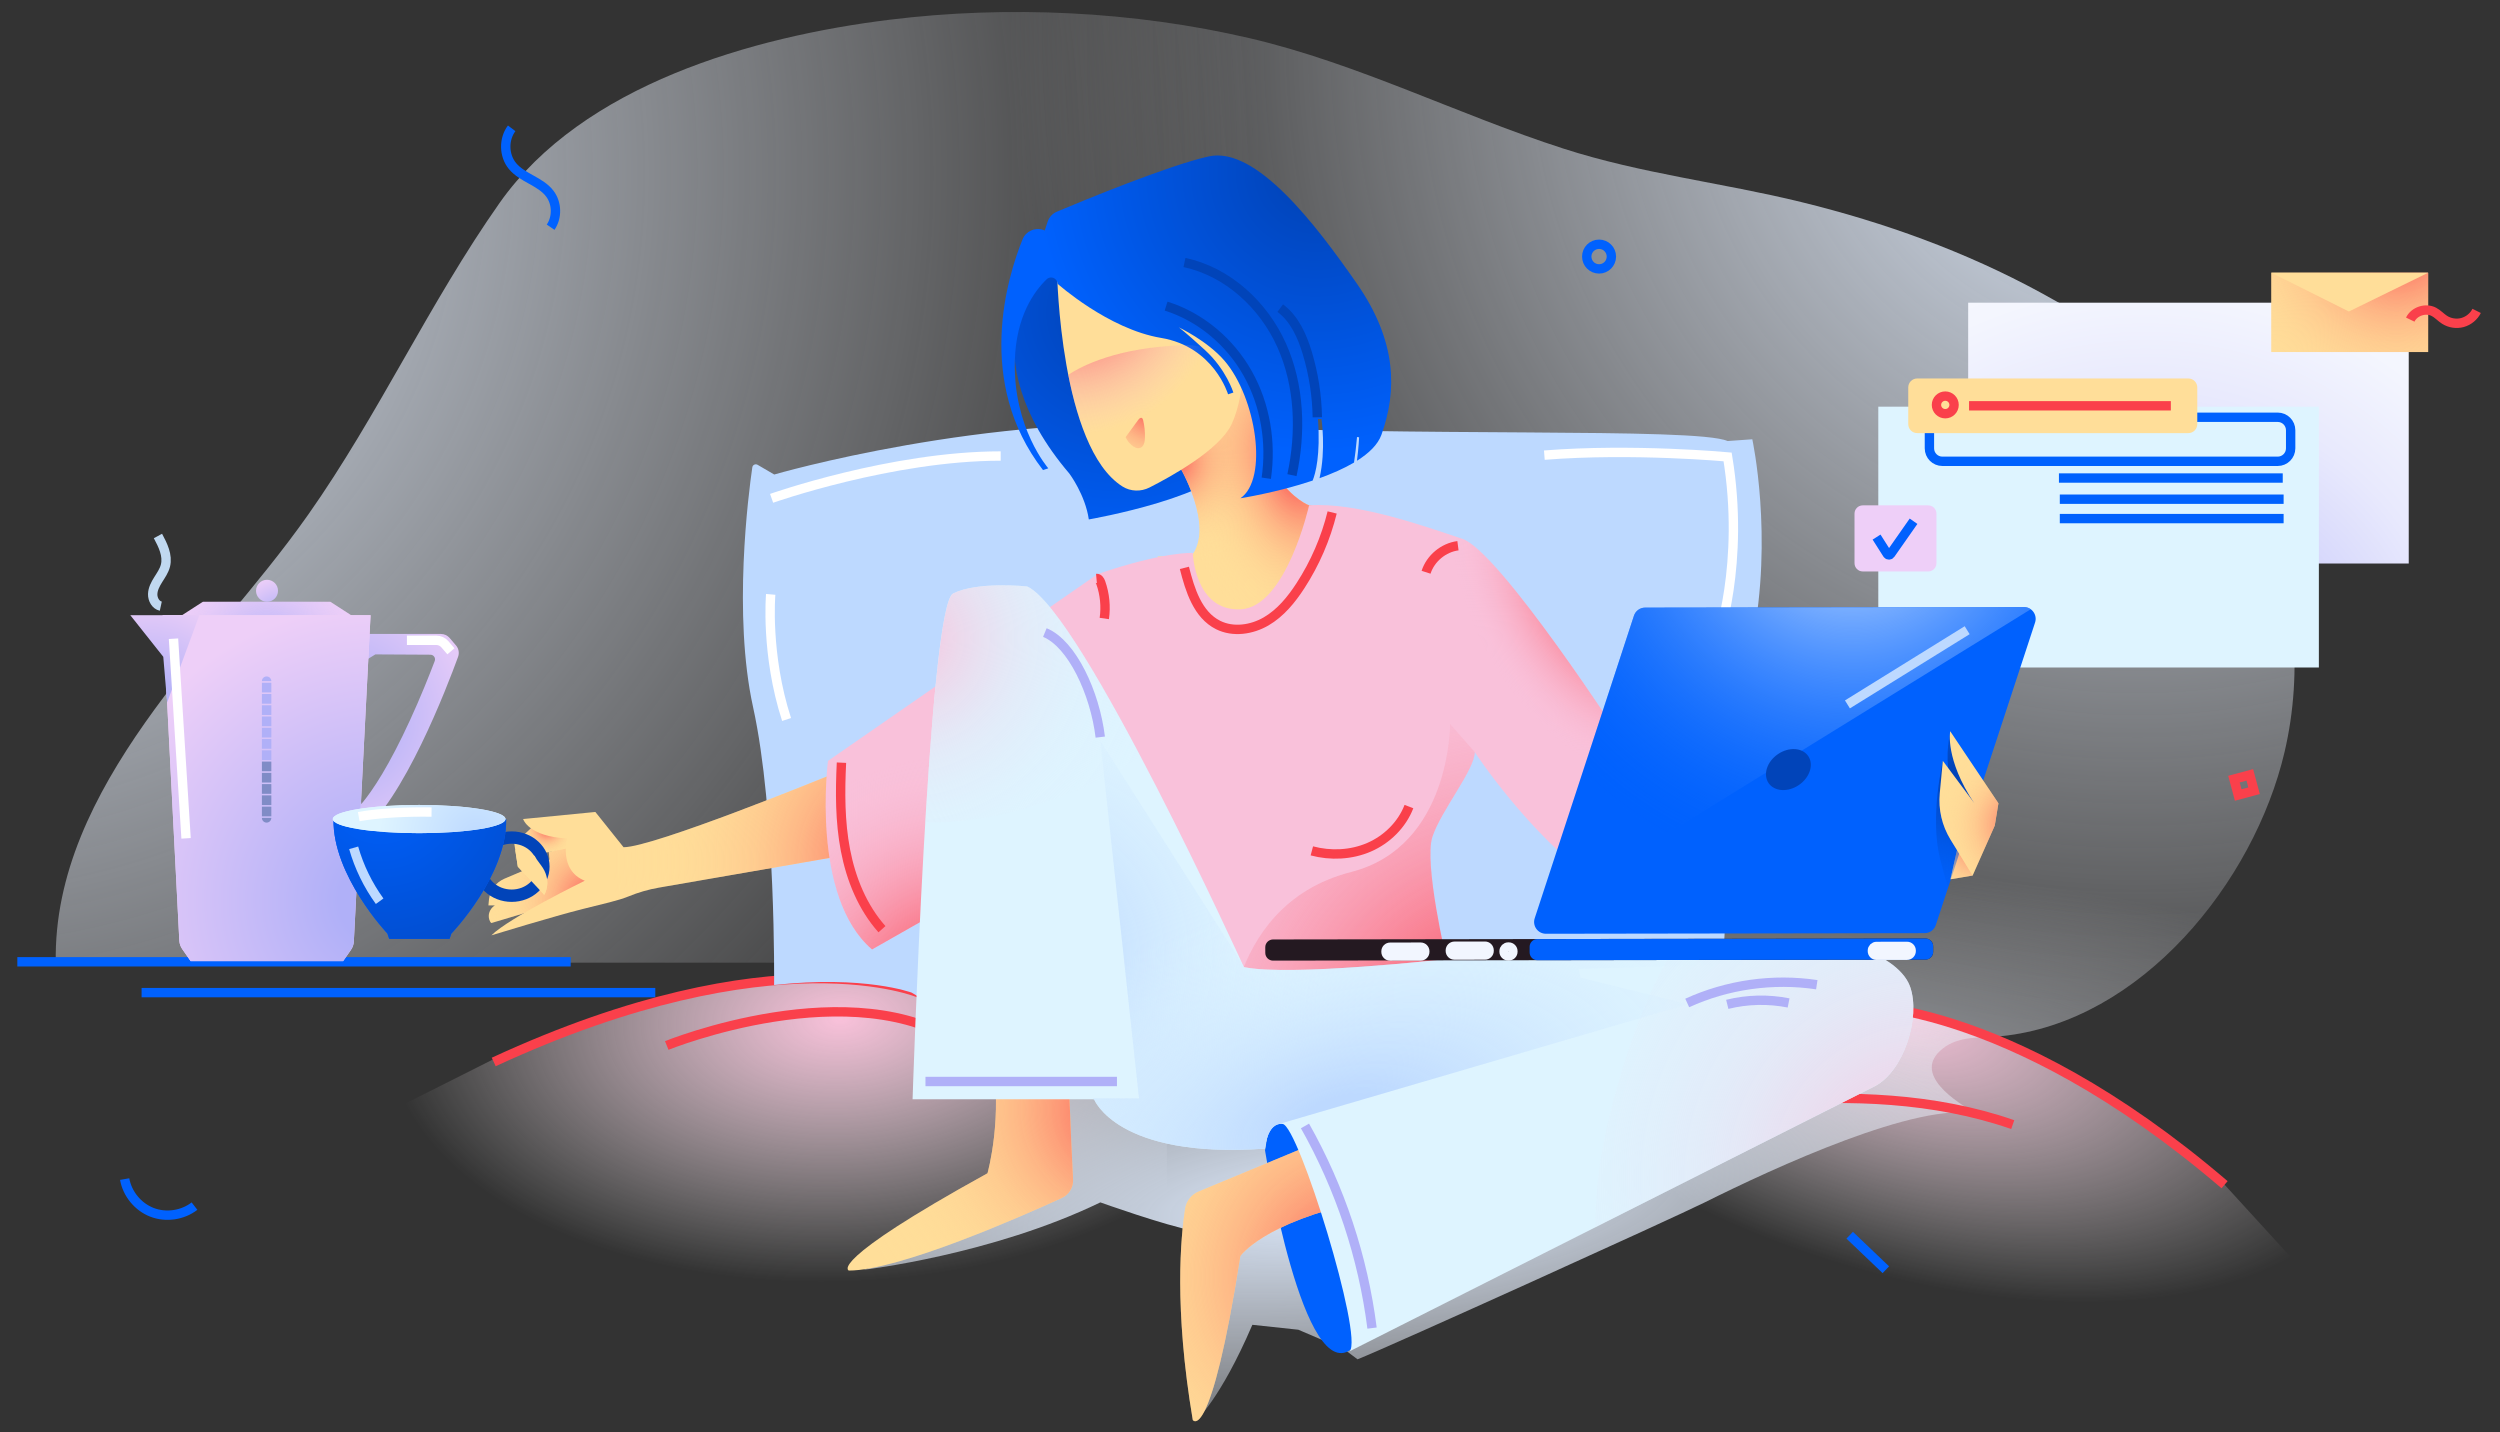 <svg width="103" height="59" viewBox="0 0 103 59" fill="none" xmlns="http://www.w3.org/2000/svg">
<rect x="0" y="0" width="103" height="59" fill="#333333" stroke="none"/>
<path d="M76.188 41.404C76.188 41.404 82.577 41.042 91.653 48.81L98.01 55.766L78.848 56.917L62.734 57.526L57.114 52.313L57.859 46.829L76.188 41.404Z" fill="url(#paint0_radial_1872_34859)"/>
<path d="M37.917 40.785C37.917 40.785 31.96 38.636 20.375 43.617L9.548 49.063L18.621 58.272L40.356 55.834L48.074 49.808V43.037L37.917 40.785Z" fill="url(#paint1_radial_1872_34859)"/>
<path d="M93.222 20.867C93.084 20.536 92.934 20.21 92.774 19.89C90.988 16.306 87.536 13.944 84.087 12.062C80.986 10.37 77.639 9.164 74.213 8.325C70.93 7.521 67.637 7.161 64.413 6.122C60.083 4.727 55.936 2.615 51.499 1.577C46.716 0.459 41.52 0.212 36.652 0.813C31.006 1.511 24.005 3.498 20.581 8.364C17.689 12.476 15.594 17.089 12.703 21.196C10.609 24.171 8.06 26.804 5.971 29.782C3.881 32.76 2.23 36.024 2.298 39.661H37.581C39.433 39.753 42.025 39.469 42.792 41.642C43.339 43.192 42.355 45.276 41.926 46.809C41.595 47.989 41.264 49.17 40.933 50.35L35.584 52.314C35.584 52.314 40.865 51.704 45.334 49.538C45.334 49.538 47.975 50.486 49.227 50.723L51.09 50.553L49.261 58.543C49.261 58.543 50.277 57.663 51.597 54.582L53.493 54.785L55.389 55.598L66.389 51.254C67.69 50.74 68.968 50.17 70.22 49.545C73.112 48.102 79.068 45.353 81.459 45.896C80.623 45.428 78.723 44.24 80.04 43.2C80.734 42.651 81.629 42.772 82.445 42.69C88.219 42.111 92.868 36.343 94.124 30.982C94.908 27.627 94.554 24.037 93.222 20.867Z" fill="url(#paint2_radial_1872_34859)"/>
<path d="M93.222 20.867C93.084 20.536 92.934 20.21 92.774 19.89C90.988 16.306 87.536 13.944 84.087 12.062C80.986 10.37 77.639 9.164 74.213 8.325C70.93 7.521 67.637 7.161 64.413 6.122C60.083 4.727 55.936 2.615 51.499 1.577C46.716 0.459 41.52 0.212 36.652 0.813C31.006 1.511 24.005 3.498 20.581 8.364C17.689 12.476 15.594 17.089 12.703 21.196C10.609 24.171 8.06 26.804 5.971 29.782C3.881 32.76 2.23 36.024 2.298 39.661H37.581C39.433 39.753 42.025 39.469 42.792 41.642C43.339 43.192 42.355 45.276 41.926 46.809C41.595 47.989 41.264 49.17 40.933 50.35L35.584 52.314C35.584 52.314 40.865 51.704 45.334 49.538C45.334 49.538 47.975 50.486 49.227 50.723L51.09 50.553L49.261 58.543C49.261 58.543 50.277 57.663 51.597 54.582L53.493 54.785L55.389 55.598L66.389 51.254C67.69 50.74 68.968 50.17 70.22 49.545C73.112 48.102 79.068 45.353 81.459 45.896C80.623 45.428 78.723 44.24 80.04 43.2C80.734 42.651 81.629 42.772 82.445 42.69C88.219 42.111 92.868 36.343 94.124 30.982C94.908 27.627 94.554 24.037 93.222 20.867Z" fill="url(#paint3_radial_1872_34859)"/>
<path d="M93.222 20.867C93.084 20.536 92.934 20.21 92.774 19.89C90.988 16.306 87.536 13.944 84.087 12.062C80.986 10.37 77.639 9.164 74.213 8.325C70.93 7.521 67.637 7.161 64.413 6.122C60.083 4.727 55.936 2.615 51.499 1.577C46.716 0.459 41.52 0.212 36.652 0.813C31.006 1.511 24.005 3.498 20.581 8.364C17.689 12.476 15.594 17.089 12.703 21.196C10.609 24.171 8.06 26.804 5.971 29.782C3.881 32.76 2.23 36.024 2.298 39.661H37.581C39.433 39.753 42.025 39.469 42.792 41.642C43.339 43.192 42.355 45.276 41.926 46.809C41.595 47.989 41.264 49.17 40.933 50.35L35.584 52.314C35.584 52.314 40.865 51.704 45.334 49.538C45.334 49.538 47.975 50.486 49.227 50.723L51.09 50.553L49.261 58.543C49.261 58.543 50.277 57.663 51.597 54.582L53.493 54.785L55.389 55.598L55.931 56.004C57.231 55.49 68.969 50.17 70.22 49.546C73.112 48.103 79.068 45.354 81.459 45.897C80.623 45.429 78.723 44.24 80.04 43.2C80.734 42.652 81.629 42.772 82.445 42.69C88.219 42.111 92.868 36.343 94.124 30.982C94.908 27.627 94.554 24.037 93.222 20.867Z" fill="url(#paint4_radial_1872_34859)"/>
<path d="M76.188 41.404C76.188 41.404 82.577 41.042 91.653 48.81" stroke="#FA404B" stroke-width="0.386" stroke-miterlimit="10"/>
<path d="M68.179 46.131C68.545 46.076 76.42 44.057 82.925 46.335" stroke="#FA404B" stroke-width="0.386" stroke-miterlimit="10"/>
<path d="M27.47 43.074C27.47 43.074 35.166 39.952 39.668 43.074" stroke="#FA404B" stroke-width="0.386" stroke-miterlimit="10"/>
<path d="M0.714 39.626H23.512" stroke="#0061FE" stroke-width="0.386" stroke-miterlimit="10"/>
<path d="M5.833 40.896H26.998" stroke="#0061FE" stroke-width="0.386" stroke-miterlimit="10"/>
<path d="M37.883 40.92C37.883 40.92 31.962 38.378 20.341 43.753" stroke="#FA404B" stroke-width="0.386" stroke-miterlimit="10"/>
<path d="M13.607 24.793H11.146H10.823H8.361L7.455 25.376H10.823H11.146H14.513L13.607 24.793Z" fill="#EECFF8"/>
<path d="M13.607 24.793H11.146H10.823H8.361L7.455 25.376H10.823H11.146H14.513L13.607 24.793Z" fill="url(#paint5_radial_1872_34859)"/>
<path d="M11.001 24.793C11.252 24.793 11.454 24.59 11.454 24.34C11.454 24.09 11.252 23.887 11.001 23.887C10.751 23.887 10.548 24.09 10.548 24.34C10.548 24.59 10.751 24.793 11.001 24.793Z" fill="url(#paint6_radial_1872_34859)"/>
<path d="M16.89 29.676C16.039 31.529 15.364 32.559 14.885 33.129L14.469 27.573L15.465 26.961L17.733 26.974C17.866 26.975 17.958 27.108 17.911 27.233C17.686 27.825 17.329 28.723 16.89 29.676ZM18.165 26.119H15.227L13.591 27.124L14.134 34.374H14.804C16.604 33.066 18.444 28.239 18.873 27.061C18.931 26.901 18.899 26.722 18.788 26.593L18.525 26.285C18.435 26.18 18.304 26.119 18.165 26.119Z" fill="url(#paint7_radial_1872_34859)"/>
<path d="M7.507 39.1L7.854 39.599H14.136L14.46 39.132C14.531 39.029 14.572 38.911 14.578 38.79L15.267 25.346H6.702L7.388 38.757C7.395 38.879 7.436 38.997 7.507 39.1Z" fill="#EECFF8"/>
<path d="M7.507 39.1L7.854 39.599H14.136L14.46 39.132C14.531 39.029 14.572 38.911 14.578 38.79L15.267 25.346H6.702L7.388 38.757C7.395 38.879 7.436 38.997 7.507 39.1Z" fill="url(#paint8_radial_1872_34859)"/>
<path d="M5.368 25.346L6.727 27.06L6.886 28.942L8.213 25.346H5.368Z" fill="url(#paint9_radial_1872_34859)"/>
<path d="M6.625 24.974C6.413 24.928 6.285 24.694 6.291 24.478C6.297 24.261 6.405 24.062 6.52 23.879C6.635 23.695 6.763 23.514 6.816 23.304C6.921 22.886 6.711 22.461 6.507 22.082" stroke="#C0D8F0" stroke-width="0.386" stroke-miterlimit="10"/>
<path d="M7.148 26.315L7.666 34.54" stroke="white" stroke-width="0.386" stroke-miterlimit="10"/>
<path d="M16.765 26.38H17.973C18.11 26.38 18.241 26.44 18.331 26.545L18.578 26.833" stroke="white" stroke-width="0.386" stroke-miterlimit="10"/>
<path d="M11.179 29.985H10.79V30.384H11.179V29.985Z" fill="#B0B0F8"/>
<path d="M11.179 30.913H10.79V31.313H11.179V30.913Z" fill="#B0B0F8"/>
<path d="M11.179 30.449H10.79V30.848H11.179V30.449Z" fill="#B0B0F8"/>
<path d="M11.179 31.377H10.79V31.776H11.179V31.377Z" fill="#808CC6"/>
<path d="M11.179 32.769H10.79V33.169H11.179V32.769Z" fill="#808CC6"/>
<path d="M11.179 31.841H10.79V32.24H11.179V31.841Z" fill="#808CC6"/>
<path d="M11.179 32.305H10.79V32.705H11.179V32.305Z" fill="#808CC6"/>
<path d="M11.179 29.52H10.79V29.92H11.179V29.52Z" fill="#B0B0F8"/>
<path d="M11.179 33.234H10.79V33.633H11.179V33.234Z" fill="#808CC6"/>
<path d="M10.984 33.892C11.091 33.892 11.179 33.805 11.179 33.697H10.79C10.79 33.805 10.877 33.892 10.984 33.892Z" fill="#808CC6"/>
<path d="M10.984 27.869C10.877 27.869 10.79 27.956 10.79 28.064H11.179C11.179 27.956 11.091 27.869 10.984 27.869Z" fill="#B0B0F8"/>
<path d="M11.179 29.057H10.79V29.456H11.179V29.057Z" fill="#B0B0F8"/>
<path d="M11.179 28.128H10.79V28.528H11.179V28.128Z" fill="#B0B0F8"/>
<path d="M11.179 28.592H10.79V28.992H11.179V28.592Z" fill="#B0B0F8"/>
<path d="M72.195 18.098L71.178 18.171C69.872 17.59 57.891 18.026 49.252 17.517C40.612 17.009 31.899 19.55 31.899 19.55L31.213 19.15C31.123 19.098 31.01 19.153 30.995 19.255C30.837 20.339 30.19 25.336 31.027 29.135C31.971 33.419 31.893 40.583 31.893 40.583C35.627 40.172 37.562 40.897 37.562 40.897L38.257 41.311L45.548 41.84L57.455 41.405L70.96 40.498C70.96 40.498 71.323 30.804 72.195 26.448C73.066 22.092 72.195 18.098 72.195 18.098Z" fill="#BDD9FF"/>
<path d="M70.742 26.448C70.742 26.448 71.904 23.253 71.178 18.825C71.178 18.825 67.257 18.462 63.627 18.752" stroke="white" stroke-width="0.386" stroke-miterlimit="10"/>
<path d="M31.79 20.531C31.79 20.531 36.727 18.788 41.228 18.788" stroke="white" stroke-width="0.386" stroke-miterlimit="10"/>
<path d="M31.753 24.488C31.753 24.488 31.535 26.956 32.407 29.643" stroke="white" stroke-width="0.386" stroke-miterlimit="10"/>
<path d="M99.24 12.471H81.089V23.217H99.24V12.471Z" fill="url(#paint10_radial_1872_34859)"/>
<path d="M95.537 16.755H77.386V27.501H95.537V16.755Z" fill="#DEF4FF"/>
<path d="M93.841 19.006H80.026C79.731 19.006 79.492 18.767 79.492 18.472V17.726C79.492 17.43 79.731 17.191 80.026 17.191H93.841C94.136 17.191 94.375 17.43 94.375 17.726V18.472C94.375 18.766 94.136 19.006 93.841 19.006Z" stroke="#0061FE" stroke-width="0.386" stroke-miterlimit="10"/>
<path d="M84.828 19.695H94.049" stroke="#0061FE" stroke-width="0.386" stroke-miterlimit="10"/>
<path d="M84.864 20.567H94.085" stroke="#0061FE" stroke-width="0.386" stroke-miterlimit="10"/>
<path d="M84.864 21.366H94.085" stroke="#0061FE" stroke-width="0.386" stroke-miterlimit="10"/>
<path d="M79.442 23.544H76.745C76.558 23.544 76.406 23.391 76.406 23.204V21.16C76.406 20.973 76.558 20.821 76.745 20.821H79.442C79.63 20.821 79.782 20.973 79.782 21.16V23.204C79.782 23.391 79.63 23.544 79.442 23.544Z" fill="#EECFF8"/>
<path d="M77.314 22.128L77.759 22.828C77.789 22.875 77.857 22.877 77.889 22.831L78.838 21.475" stroke="#0061FE" stroke-width="0.386" stroke-miterlimit="10"/>
<path d="M100.039 11.237H93.577V14.504H100.039V11.237Z" fill="#FFDE99"/>
<path d="M93.574 14.504H100.041V11.237H93.574V14.504Z" fill="url(#paint11_radial_1872_34859)"/>
<path d="M93.577 11.237L96.772 12.834L100.039 11.237H93.577Z" fill="#FFDE99"/>
<path d="M99.302 13.168C99.468 12.825 99.938 12.671 100.275 12.848C100.437 12.932 100.56 13.076 100.714 13.174C100.931 13.314 101.208 13.356 101.458 13.287C101.706 13.218 101.923 13.04 102.038 12.809" stroke="#FA404B" stroke-width="0.386" stroke-miterlimit="10"/>
<path d="M90.159 17.844H78.989C78.785 17.844 78.62 17.679 78.62 17.475V15.962C78.62 15.758 78.785 15.593 78.989 15.593H90.159C90.362 15.593 90.528 15.758 90.528 15.962V17.475C90.528 17.679 90.362 17.844 90.159 17.844Z" fill="#FFDE99"/>
<path d="M80.145 17.045C80.346 17.045 80.508 16.883 80.508 16.682C80.508 16.482 80.346 16.319 80.145 16.319C79.945 16.319 79.782 16.482 79.782 16.682C79.782 16.883 79.945 17.045 80.145 17.045Z" stroke="#FA404B" stroke-width="0.386" stroke-miterlimit="10"/>
<path d="M81.125 16.719H89.439" stroke="#FA404B" stroke-width="0.386" stroke-miterlimit="10"/>
<path d="M52.337 46.088L52.119 47.395C52.119 47.395 53.716 57.342 55.75 55.526C57.783 53.711 55.314 48.411 55.314 48.411L53.862 46.523L52.337 46.088Z" fill="#0061FE"/>
<path d="M53.515 47.374L49.385 49.091C49.089 49.214 48.877 49.481 48.827 49.798C48.65 50.926 48.363 53.882 49.142 58.503C49.142 58.503 49.868 59.592 51.102 51.75C51.102 51.75 52.046 50.371 56.112 49.5C60.178 48.629 53.515 47.374 53.515 47.374Z" fill="#FFDE99"/>
<path d="M53.515 47.374L49.385 49.091C49.089 49.214 48.877 49.481 48.827 49.798C48.65 50.926 48.363 53.882 49.142 58.503C49.142 58.503 49.868 59.592 51.102 51.75C51.102 51.75 52.046 50.371 56.112 49.5C60.178 48.629 53.515 47.374 53.515 47.374Z" fill="url(#paint12_radial_1872_34859)"/>
<path d="M43.996 43.468C43.996 43.468 44.122 47.02 44.21 48.591C44.228 48.916 44.046 49.219 43.749 49.355C42.142 50.092 37.05 52.347 34.973 52.347C34.973 52.347 33.98 52.033 40.685 48.339C40.685 48.339 41.347 45.982 40.851 43.468C40.353 40.953 43.996 43.468 43.996 43.468Z" fill="#FFDE99"/>
<path d="M43.996 43.468C43.996 43.468 44.122 47.02 44.21 48.591C44.228 48.916 44.046 49.219 43.749 49.355C42.142 50.092 37.05 52.347 34.973 52.347C34.973 52.347 33.98 52.033 40.685 48.339C40.685 48.339 41.347 45.982 40.851 43.468C40.353 40.953 43.996 43.468 43.996 43.468Z" fill="url(#paint13_radial_1872_34859)"/>
<path d="M23.803 34.761L22.609 35.102L22.641 35.414L20.781 36.204C20.433 36.352 20.19 36.674 20.147 37.049C20.137 37.132 20.129 37.217 20.123 37.302H20.39L20.374 37.313C20.182 37.44 20.088 37.679 20.162 37.897C20.181 37.956 20.208 38.001 20.245 38.029L22.423 37.375L24.311 36.576L24.601 36.141L23.803 34.761Z" fill="#FFDE99"/>
<path d="M23.803 34.761L22.609 35.102L22.641 35.414L20.781 36.204C20.433 36.352 20.19 36.674 20.147 37.049C20.137 37.132 20.129 37.217 20.123 37.302H20.39L20.374 37.313C20.182 37.44 20.088 37.679 20.162 37.897C20.181 37.956 20.208 38.001 20.245 38.029L22.423 37.375L24.311 36.576L24.601 36.141L23.803 34.761Z" fill="url(#paint14_radial_1872_34859)"/>
<path d="M22.133 33.89L21.189 34.761L21.334 35.705L22.423 36.867C22.423 36.867 22.786 36.286 22.278 35.633C21.77 34.979 22.133 35.197 22.133 35.197L23.586 34.907V34.326L22.133 33.89Z" fill="#FFDE99"/>
<path d="M22.133 33.89L21.189 34.761L21.334 35.705L22.423 36.867C22.423 36.867 22.786 36.286 22.278 35.633C21.77 34.979 22.133 35.197 22.133 35.197L23.586 34.907V34.326L22.133 33.89Z" fill="url(#paint15_radial_1872_34859)"/>
<path d="M21.081 34.761C21.661 34.761 22.133 35.184 22.133 35.705C22.133 36.225 21.661 36.649 21.081 36.649C20.5 36.649 20.028 36.225 20.028 35.705C20.028 35.185 20.5 34.761 21.081 34.761ZM21.081 34.253C20.218 34.253 19.52 34.903 19.52 35.706C19.52 36.508 20.218 37.158 21.081 37.158C21.942 37.158 22.642 36.508 22.642 35.706C22.642 34.903 21.942 34.253 21.081 34.253Z" fill="#0144B9"/>
<path d="M34.04 32.002C34.04 32.002 26.925 34.906 25.691 34.906L24.529 33.453L21.552 33.744C21.552 33.744 21.77 34.47 23.367 34.543C23.367 34.543 23.004 35.85 24.093 36.286C24.093 36.286 20.971 37.811 20.245 38.536C20.245 38.536 22.858 37.737 24.02 37.448C24.86 37.238 25.473 37.104 25.885 36.936C26.294 36.769 26.718 36.644 27.152 36.569L36.29 34.98C36.291 34.979 36.509 31.058 34.04 32.002Z" fill="#FFDE99"/>
<path d="M34.04 32.002C34.04 32.002 26.925 34.906 25.691 34.906L24.529 33.453L21.552 33.744C21.552 33.744 21.77 34.47 23.367 34.543C23.367 34.543 23.004 35.85 24.093 36.286C24.093 36.286 20.971 37.811 20.245 38.536C20.245 38.536 22.858 37.737 24.02 37.448C25.182 37.157 25.908 37.012 26.271 36.722L36.29 34.979C36.291 34.979 36.509 31.058 34.04 32.002Z" fill="url(#paint16_radial_1872_34859)"/>
<path d="M42.753 11.092C42.753 11.092 39.849 14.576 44.06 19.514C44.06 19.514 44.713 20.385 44.859 21.401C44.859 21.401 50.483 20.428 50.918 18.831C51.353 17.234 47.037 13.56 47.037 13.56L45.875 11.672L43.406 11.092H42.753Z" fill="url(#paint17_radial_1872_34859)"/>
<path d="M48.562 19.151C48.562 19.151 50.087 21.692 49.07 22.926H47.691L49.434 25.83L52.701 25.975L54.153 24.087L54.734 20.965L53.935 20.82C53.935 20.82 51.276 19.883 51.263 13.926L48.127 16.681L48.562 19.151Z" fill="#FFDE99"/>
<path d="M48.562 19.151C48.562 19.151 50.087 21.692 49.07 22.926H47.691L49.434 25.83L52.701 25.975L54.153 24.087L54.734 20.965L53.935 20.82C53.935 20.82 51.276 19.883 51.263 13.926L48.127 16.681L48.562 19.151Z" fill="url(#paint18_radial_1872_34859)"/>
<path d="M48.562 19.151C48.562 19.151 50.087 21.692 49.07 22.926H47.691L49.434 25.83L52.701 25.975L54.153 24.087L54.734 20.965L53.935 20.82C53.935 20.82 51.276 19.883 51.263 13.926L48.127 16.681L48.562 19.151Z" fill="url(#paint19_radial_1872_34859)"/>
<path d="M43.552 11.237C43.552 11.237 43.677 18.43 46.249 20.045C46.584 20.255 47.007 20.264 47.36 20.085C48.272 19.623 50.242 18.531 50.74 17.481C51.393 16.102 51.248 13.778 51.248 13.778L43.552 11.237Z" fill="#FFDE99"/>
<path d="M55.895 11.672C54.225 9.276 51.756 6.009 49.795 6.445C48.129 6.815 44.572 8.288 43.545 8.72C43.364 8.796 43.226 8.946 43.164 9.131L43.044 9.494L42.974 9.471C42.635 9.357 42.264 9.527 42.13 9.859C41.504 11.406 40.163 15.74 42.972 19.367L43.19 19.295C43.19 19.295 41.737 17.625 41.811 14.866C41.859 13.023 42.62 11.99 43.121 11.507C43.287 11.347 43.563 11.459 43.57 11.689C43.57 11.689 45.659 13.559 47.837 13.922C50.016 14.285 50.596 16.245 50.596 16.245L50.815 16.173C50.815 16.173 50.524 15.229 49.653 14.43C48.781 13.631 48.564 13.486 48.564 13.486C48.564 13.486 49.743 14.039 50.452 14.866C51.758 16.39 52.267 19.73 51.105 20.529C51.105 20.529 52.599 20.297 54.081 19.8C54.198 19.511 54.407 18.763 54.3 17.262H54.445C54.445 17.262 54.635 18.529 54.364 19.702C54.871 19.519 55.366 19.305 55.786 19.057C55.83 18.758 55.873 18.41 55.909 18.005L55.995 18.017C55.995 18.017 55.979 18.423 55.907 18.983C56.396 18.676 56.767 18.321 56.914 17.916C57.564 16.101 57.564 14.069 55.895 11.672Z" fill="url(#paint20_radial_1872_34859)"/>
<path d="M49.142 22.781C49.142 22.781 47.98 22.709 45.221 23.653L34.113 31.349C34.113 31.349 33.387 36.939 35.928 39.117L46.529 33.091L49.795 40.279L59.597 39.553C59.597 39.553 58.653 35.56 59.016 34.471C59.379 33.383 60.759 31.712 60.759 30.986C60.759 30.986 62.937 34.326 65.769 36.359L66.857 30.55C66.857 30.55 61.775 22.709 60.25 22.201C58.725 21.692 55.894 20.676 53.934 20.821C53.934 20.821 52.99 25.032 51.102 25.105C49.215 25.178 49.142 22.781 49.142 22.781Z" fill="#F9C1DA"/>
<path d="M49.142 22.781C49.142 22.781 47.98 22.709 45.221 23.653L34.113 31.349C34.113 31.349 33.387 36.939 35.928 39.117L46.529 33.091L49.795 40.279L59.597 39.553C59.597 39.553 58.653 35.56 59.016 34.471C59.379 33.383 60.759 31.712 60.759 30.986C60.759 30.986 62.937 34.326 65.769 36.359L66.857 30.55C66.857 30.55 61.775 22.709 60.25 22.201C58.725 21.692 55.894 20.676 53.934 20.821C53.934 20.821 52.99 25.032 51.102 25.105C49.215 25.178 49.142 22.781 49.142 22.781Z" fill="url(#paint21_radial_1872_34859)"/>
<path d="M49.142 22.781C49.142 22.781 47.98 22.709 45.221 23.653L34.113 31.349C34.113 31.349 33.387 36.939 35.928 39.117L46.529 33.091L49.795 40.279L59.597 39.553C59.597 39.553 58.653 35.56 59.016 34.471C59.379 33.383 60.759 31.712 60.759 30.986C60.759 30.986 62.937 34.326 65.769 36.359L66.857 30.55C66.857 30.55 61.775 22.709 60.25 22.201C58.725 21.692 55.894 20.676 53.934 20.821C53.934 20.821 52.99 25.032 51.102 25.105C49.215 25.178 49.142 22.781 49.142 22.781Z" fill="url(#paint22_radial_1872_34859)"/>
<path d="M17.268 33.672L13.74 33.747C13.697 36.072 15.962 38.464 15.962 38.464L16.034 38.682H17.268H18.522L18.596 38.464C18.596 38.464 20.898 36.072 20.854 33.747L17.268 33.672Z" fill="#0061FE"/>
<path d="M17.268 33.672L13.74 33.747C13.697 36.072 15.962 38.464 15.962 38.464L16.034 38.682H17.268H18.522L18.596 38.464C18.596 38.464 20.898 36.072 20.854 33.747L17.268 33.672Z" fill="url(#paint23_radial_1872_34859)"/>
<path d="M60.76 30.986L59.743 29.824C59.743 29.824 59.779 34.871 55.677 35.923C52.846 36.649 51.658 38.663 51.103 40.207L52.119 40.642L59.598 39.553C59.598 39.553 58.654 35.56 59.017 34.471C59.38 33.382 60.76 31.711 60.76 30.986Z" fill="url(#paint24_radial_1872_34859)"/>
<path d="M22.278 35.633C22.134 35.448 22.061 35.333 22.028 35.263C22.026 35.261 22.025 35.259 22.023 35.258C21.917 35.228 21.814 35.187 21.704 35.147C21.55 35.091 21.388 35.06 21.229 35.023L21.334 35.706L22.422 36.867C22.424 36.867 22.787 36.286 22.278 35.633Z" fill="#FFDE99"/>
<path d="M51.248 39.844C51.248 39.844 44.569 25.177 42.317 24.161C42.317 24.161 40.284 23.943 39.268 24.452C38.251 24.96 37.598 45.29 37.598 45.29H45.076C45.076 45.29 46.02 47.758 52.119 47.323C52.119 47.323 52.192 46.234 52.845 46.307C53.498 46.379 56.185 55.092 55.604 55.673L77.226 44.761C78.431 44.153 79.148 41.914 78.693 40.644C78.419 39.881 77.366 39.236 76.515 39.119C74.409 38.828 59.561 39.518 59.561 39.518C59.561 39.518 53.1 40.243 51.248 39.844Z" fill="#DEF4FF"/>
<path d="M78.693 40.642C78.419 39.88 77.366 39.235 76.514 39.117C75.607 38.992 72.334 39.049 68.902 39.155C68.695 39.512 68.501 39.878 68.318 40.248C67.698 41.506 67.211 42.826 66.806 44.167C66.395 45.527 66.048 46.912 65.869 48.323C65.775 49.069 65.722 49.82 65.712 50.57L77.227 44.759C78.431 44.151 79.148 41.912 78.693 40.642Z" fill="url(#paint25_radial_1872_34859)"/>
<path d="M41.184 33.572C42.468 33.294 43.717 32.858 44.916 32.322C45.645 31.997 46.35 31.632 47 31.181C45.216 27.799 43.324 24.616 42.318 24.161C42.318 24.161 40.284 23.943 39.268 24.451C38.799 24.686 38.407 29.146 38.121 33.88C39.148 33.906 40.178 33.79 41.184 33.572Z" fill="url(#paint26_radial_1872_34859)"/>
<path d="M59.561 39.517C59.561 39.517 53.368 40.213 51.371 39.867L51.284 39.88L51.263 39.847C51.259 39.845 51.253 39.845 51.248 39.844C51.248 39.844 51.237 39.818 51.215 39.77L45.331 30.514L46.929 45.253H45.041V45.29H45.078C45.078 45.29 46.021 47.758 52.121 47.323C52.121 47.323 52.169 46.597 52.543 46.37C52.575 46.351 52.61 46.335 52.647 46.324L69.546 41.37L65.117 40.281L65.045 39.918L77.678 39.556L59.561 39.517Z" fill="url(#paint27_radial_1872_34859)"/>
<path d="M59.561 39.517C59.561 39.517 53.368 40.213 51.371 39.867L51.284 39.88L51.263 39.847C51.259 39.845 51.253 39.845 51.248 39.844C51.248 39.844 51.237 39.818 51.215 39.77L45.331 30.514L46.929 45.253H45.041V45.29H45.078C45.078 45.29 46.021 47.758 52.121 47.323C52.121 47.323 52.169 46.597 52.543 46.37C52.575 46.351 52.61 46.335 52.647 46.324L69.546 41.37L65.117 40.281L65.045 39.918L77.678 39.556L59.561 39.517Z" fill="url(#paint28_radial_1872_34859)"/>
<path d="M46.38 18.004C46.552 17.768 46.724 17.533 46.895 17.298C46.931 17.25 46.987 17.195 47.041 17.22C47.075 17.237 47.088 17.277 47.097 17.314C47.156 17.558 47.181 17.811 47.171 18.061C47.165 18.213 47.126 18.392 46.986 18.449C46.866 18.499 46.729 18.432 46.631 18.347C46.52 18.253 46.431 18.134 46.37 18.002" fill="url(#paint29_radial_1872_34859)"/>
<path d="M48.8 10.815C50.579 11.194 52.06 12.565 52.804 14.225C53.548 15.885 53.611 17.797 53.229 19.576" stroke="#0144B9" stroke-width="0.386" stroke-miterlimit="10"/>
<path d="M52.746 12.694C53.334 13.132 53.65 13.844 53.861 14.546C54.119 15.403 54.258 16.296 54.274 17.192" stroke="#0144B9" stroke-width="0.386" stroke-miterlimit="10"/>
<path d="M48.043 12.612C49.464 13.057 50.678 14.088 51.406 15.386C52.136 16.683 52.385 18.231 52.171 19.703" stroke="#0144B9" stroke-width="0.386" stroke-miterlimit="10"/>
<path d="M60.068 22.484C59.472 22.561 58.938 23.004 58.754 23.577" stroke="#FA404B" stroke-width="0.386" stroke-miterlimit="10"/>
<path d="M54.048 35.056C54.824 35.263 55.67 35.225 56.407 34.906C57.143 34.587 57.759 33.98 58.048 33.231" stroke="#FA404B" stroke-width="0.386" stroke-miterlimit="10"/>
<path d="M48.797 23.396C49.028 24.31 49.345 25.33 50.188 25.751C50.804 26.059 51.568 25.947 52.163 25.602C52.757 25.256 53.206 24.706 53.58 24.129C54.179 23.205 54.622 22.181 54.885 21.113" stroke="#FA404B" stroke-width="0.386" stroke-miterlimit="10"/>
<path d="M34.668 31.422C34.61 32.628 34.606 33.847 34.834 35.033C35.062 36.219 35.534 37.381 36.337 38.283" stroke="#FA404B" stroke-width="0.386" stroke-miterlimit="10"/>
<path d="M45.174 23.831C45.264 23.823 45.322 23.923 45.352 24.008C45.518 24.478 45.568 24.989 45.497 25.482" stroke="#FA404B" stroke-width="0.386" stroke-miterlimit="10"/>
<path d="M43.048 26.061C44.169 26.521 45.113 28.554 45.331 30.369" stroke="#B0B0F8" stroke-width="0.386" stroke-miterlimit="10"/>
<path d="M69.513 41.322C71.171 40.565 73.049 40.3 74.852 40.57" stroke="#B0B0F8" stroke-width="0.386" stroke-miterlimit="10"/>
<path d="M71.163 41.379C71.987 41.175 72.857 41.155 73.69 41.321" stroke="#B0B0F8" stroke-width="0.386" stroke-miterlimit="10"/>
<path d="M53.765 46.388C55.213 48.951 56.158 51.797 56.528 54.717" stroke="#B0B0F8" stroke-width="0.386" stroke-miterlimit="10"/>
<path d="M38.129 44.558C38.154 44.558 38.178 44.558 38.203 44.558H46.019" stroke="#B0B0F8" stroke-width="0.386" stroke-miterlimit="10"/>
<path d="M17.268 34.326C19.233 34.326 20.826 34.066 20.826 33.745C20.826 33.424 19.233 33.164 17.268 33.164C15.304 33.164 13.711 33.424 13.711 33.745C13.711 34.066 15.304 34.326 17.268 34.326Z" fill="#DEF4FF"/>
<path d="M17.268 34.326C19.233 34.326 20.826 34.066 20.826 33.745C20.826 33.424 19.233 33.164 17.268 33.164C15.304 33.164 13.711 33.424 13.711 33.745C13.711 34.066 15.304 34.326 17.268 34.326Z" fill="url(#paint30_radial_1872_34859)"/>
<path d="M14.78 33.645C15.43 33.528 16.369 33.454 17.414 33.454C17.538 33.454 17.66 33.456 17.78 33.457" stroke="white" stroke-width="0.386" stroke-miterlimit="10"/>
<path d="M14.571 34.93C14.796 35.718 15.16 36.467 15.641 37.13" stroke="#BDD9FF" stroke-width="0.386" stroke-miterlimit="10"/>
<path d="M48.8 14.224C46.044 14.3 44.551 15.086 44.012 15.442C44.296 16.888 44.756 18.382 45.497 19.34H47.431C47.431 19.339 52.374 14.126 48.8 14.224Z" fill="url(#paint31_radial_1872_34859)"/>
<path d="M79.329 39.536L52.45 39.578C52.274 39.578 52.131 39.436 52.13 39.26L52.129 39.026C52.129 38.85 52.272 38.707 52.448 38.706L79.327 38.665C79.503 38.665 79.646 38.807 79.647 38.983L79.647 39.216C79.647 39.392 79.505 39.535 79.329 39.536Z" fill="#241921"/>
<path d="M79.329 39.536L63.34 39.561C63.164 39.561 63.022 39.419 63.021 39.243L63.02 39.009C63.02 38.833 63.162 38.69 63.339 38.69L79.327 38.665C79.503 38.665 79.646 38.807 79.647 38.983L79.647 39.216C79.647 39.392 79.505 39.535 79.329 39.536Z" fill="#0061FE"/>
<path d="M83.381 25.008L67.78 25.033C67.57 25.033 67.383 25.168 67.318 25.368L63.23 37.832C63.126 38.147 63.361 38.471 63.693 38.471L79.294 38.446C79.505 38.446 79.691 38.311 79.756 38.111L83.845 25.648C83.948 25.332 83.713 25.008 83.381 25.008Z" fill="#0061FE"/>
<path d="M61.182 39.346L59.923 39.348C59.83 39.348 59.754 39.273 59.754 39.179V39.155C59.754 39.061 59.83 38.985 59.923 38.985L61.182 38.983C61.275 38.983 61.351 39.059 61.351 39.153V39.177C61.351 39.27 61.275 39.346 61.182 39.346Z" stroke="#F2F6FF" stroke-width="0.386" stroke-miterlimit="10"/>
<path d="M78.571 39.355L77.312 39.357C77.219 39.357 77.143 39.281 77.143 39.188V39.163C77.143 39.07 77.219 38.994 77.312 38.994L78.571 38.992C78.664 38.992 78.74 39.068 78.74 39.161V39.186C78.74 39.279 78.664 39.355 78.571 39.355Z" stroke="#F2F6FF" stroke-width="0.386" stroke-miterlimit="10"/>
<path d="M58.532 39.386L57.273 39.388C57.18 39.388 57.104 39.313 57.104 39.219V39.195C57.104 39.101 57.18 39.026 57.273 39.026L58.532 39.023C58.625 39.023 58.701 39.099 58.701 39.193V39.217C58.701 39.31 58.625 39.386 58.532 39.386Z" stroke="#F2F6FF" stroke-width="0.386" stroke-miterlimit="10"/>
<path d="M62.162 39.381H62.137C62.044 39.381 61.968 39.305 61.968 39.212V39.187C61.968 39.094 62.044 39.018 62.137 39.018H62.162C62.255 39.018 62.331 39.094 62.331 39.187V39.212C62.331 39.305 62.256 39.381 62.162 39.381Z" stroke="#F2F6FF" stroke-width="0.386" stroke-miterlimit="10"/>
<path d="M83.667 25.101C83.588 25.043 83.49 25.008 83.381 25.008L67.78 25.033C67.57 25.033 67.383 25.168 67.318 25.368L63.278 37.685L83.667 25.101Z" fill="url(#paint32_radial_1872_34859)"/>
<path d="M74.116 32.341C74.566 32.033 74.737 31.5 74.498 31.149C74.258 30.799 73.699 30.764 73.249 31.072C72.798 31.38 72.627 31.913 72.866 32.264C73.106 32.614 73.665 32.649 74.116 32.341Z" fill="#0144B9"/>
<path d="M81.047 25.964L76.114 29.021" stroke="#BDD9FF" stroke-width="0.386" stroke-miterlimit="10"/>
<path d="M80.358 36.226L81.273 36.072L80.966 34.852L80.737 34.548L80.358 36.226Z" fill="#FFDE99"/>
<path d="M80.358 36.226L81.273 36.072L80.966 34.852L80.737 34.548L80.358 36.226Z" fill="url(#paint33_radial_1872_34859)"/>
<path d="M81.171 31.96L80.36 30.155C80.36 30.155 80.112 31.03 80.329 32.03C80.182 31.663 80.05 31.338 80.05 31.338C80.05 31.338 79.494 33.642 79.932 35.385C80.064 35.914 80.174 36.293 80.263 36.565L81.448 32.95L81.171 31.96Z" fill="url(#paint34_radial_1872_34859)"/>
<path d="M80.348 30.125C80.348 30.125 80.121 31.269 81.344 33.098L80.045 31.346L79.918 32.684C79.854 33.35 80.01 34.019 80.36 34.589L81.272 36.072L82.184 34.012L82.335 33.097L80.348 30.125Z" fill="#FFDE99"/>
<path d="M80.348 30.125C80.348 30.125 80.121 31.269 81.344 33.098L80.045 31.346L79.918 32.684C79.854 33.35 80.01 34.019 80.36 34.589L81.272 36.072L82.184 34.012L82.335 33.097L80.348 30.125Z" fill="url(#paint35_radial_1872_34859)"/>
<path d="M21.081 5.287C20.744 5.732 20.757 6.408 21.113 6.839C21.523 7.336 22.268 7.468 22.655 7.982C22.951 8.374 22.963 8.956 22.686 9.361" stroke="#0061FE" stroke-width="0.386" stroke-miterlimit="10"/>
<path d="M5.136 48.578C5.243 49.186 5.684 49.724 6.26 49.947C6.837 50.171 7.525 50.07 8.013 49.692" stroke="#0061FE" stroke-width="0.386" stroke-miterlimit="10"/>
<path d="M65.882 11.079C66.162 11.079 66.389 10.851 66.389 10.571C66.389 10.29 66.162 10.063 65.882 10.063C65.601 10.063 65.374 10.29 65.374 10.571C65.374 10.851 65.601 11.079 65.882 11.079Z" stroke="#0061FE" stroke-width="0.386" stroke-miterlimit="10"/>
<path d="M76.207 50.891L77.697 52.313" stroke="#0061FE" stroke-width="0.386" stroke-miterlimit="10"/>
<path d="M92.692 31.924L92.039 32.1L92.214 32.754L92.868 32.578L92.692 31.924Z" stroke="#FA404B" stroke-width="0.386" stroke-miterlimit="10"/>
<defs>
<radialGradient id="paint0_radial_1872_34859" cx="0" cy="0" r="1" gradientUnits="userSpaceOnUse" gradientTransform="translate(78.022 41.46) rotate(18.917) scale(23.028 11.962)">
<stop stop-color="#F9C1DA"/>
<stop offset="0.901" stop-color="white" stop-opacity="0"/>
</radialGradient>
<radialGradient id="paint1_radial_1872_34859" cx="0" cy="0" r="1" gradientUnits="userSpaceOnUse" gradientTransform="translate(34.604 42.003) rotate(-1.914) scale(20.717 12.008)">
<stop stop-color="#F9C1DA"/>
<stop offset="0.901" stop-color="white" stop-opacity="0"/>
</radialGradient>
<radialGradient id="paint2_radial_1872_34859" cx="0" cy="0" r="1" gradientUnits="userSpaceOnUse" gradientTransform="translate(88.179 1.591) scale(60.159)">
<stop stop-color="#DCE9FC"/>
<stop offset="0.775" stop-color="#F7F8FC" stop-opacity="0"/>
</radialGradient>
<radialGradient id="paint3_radial_1872_34859" cx="0" cy="0" r="1" gradientUnits="userSpaceOnUse" gradientTransform="translate(-2.651 7.339) scale(70.422)">
<stop stop-color="#DCE9FC"/>
<stop offset="0.775" stop-color="#F7F8FC" stop-opacity="0"/>
</radialGradient>
<radialGradient id="paint4_radial_1872_34859" cx="0" cy="0" r="1" gradientUnits="userSpaceOnUse" gradientTransform="translate(55.077 49.547) rotate(-4.836) scale(61.892 17.336)">
<stop stop-color="#DCE9FC"/>
<stop offset="0.775" stop-color="#F7F8FC" stop-opacity="0"/>
</radialGradient>
<radialGradient id="paint5_radial_1872_34859" cx="0" cy="0" r="1" gradientUnits="userSpaceOnUse" gradientTransform="translate(10.993 27.172) scale(4.581)">
<stop stop-color="#B2B1F8"/>
<stop offset="0.147" stop-color="#B0B0F8"/>
<stop offset="1" stop-color="#EECFF8" stop-opacity="0"/>
</radialGradient>
<radialGradient id="paint6_radial_1872_34859" cx="0" cy="0" r="1" gradientUnits="userSpaceOnUse" gradientTransform="translate(11.532 25.582) scale(1.865)">
<stop stop-color="#B2B1F8"/>
<stop offset="0.147" stop-color="#B0B0F8"/>
<stop offset="1" stop-color="#EECFF8"/>
</radialGradient>
<radialGradient id="paint7_radial_1872_34859" cx="0" cy="0" r="1" gradientUnits="userSpaceOnUse" gradientTransform="translate(14.046 29.584) scale(6.264)">
<stop stop-color="#B2B1F8"/>
<stop offset="0.147" stop-color="#B0B0F8"/>
<stop offset="1" stop-color="#EECFF8"/>
</radialGradient>
<radialGradient id="paint8_radial_1872_34859" cx="0" cy="0" r="1" gradientUnits="userSpaceOnUse" gradientTransform="translate(15.791 37.102) scale(12.285)">
<stop stop-color="#B2B1F8"/>
<stop offset="0.147" stop-color="#B0B0F8"/>
<stop offset="1" stop-color="#EECFF8"/>
</radialGradient>
<radialGradient id="paint9_radial_1872_34859" cx="0" cy="0" r="1" gradientUnits="userSpaceOnUse" gradientTransform="translate(6.118 29.174) scale(4.751)">
<stop stop-color="#B2B1F8"/>
<stop offset="0.147" stop-color="#B0B0F8"/>
<stop offset="1" stop-color="#EECFF8"/>
</radialGradient>
<radialGradient id="paint10_radial_1872_34859" cx="0" cy="0" r="1" gradientUnits="userSpaceOnUse" gradientTransform="translate(88.384 29.404) scale(21.982)">
<stop offset="0.131" stop-color="#B0B0F8"/>
<stop offset="0.176" stop-color="#B7B7F9"/>
<stop offset="0.388" stop-color="#D3D4FB"/>
<stop offset="0.598" stop-color="#E8E9FD"/>
<stop offset="0.803" stop-color="#F4F6FE"/>
<stop offset="1" stop-color="#F8FAFE"/>
</radialGradient>
<radialGradient id="paint11_radial_1872_34859" cx="0" cy="0" r="1" gradientUnits="userSpaceOnUse" gradientTransform="translate(98.733 9.802) rotate(180) scale(8.369 8.362)">
<stop stop-color="#FA404B"/>
<stop offset="0.025" stop-color="#FA484F" stop-opacity="0.975"/>
<stop offset="0.192" stop-color="#FC7565" stop-opacity="0.808"/>
<stop offset="0.359" stop-color="#FD9B78" stop-opacity="0.641"/>
<stop offset="0.524" stop-color="#FEB886" stop-opacity="0.476"/>
<stop offset="0.688" stop-color="#FECD91" stop-opacity="0.312"/>
<stop offset="0.847" stop-color="#FFDA97" stop-opacity="0.153"/>
<stop offset="1" stop-color="#FFDE99" stop-opacity="0"/>
</radialGradient>
<radialGradient id="paint12_radial_1872_34859" cx="0" cy="0" r="1" gradientUnits="userSpaceOnUse" gradientTransform="translate(56.004 52.599) scale(13.427)">
<stop stop-color="#FA404B"/>
<stop offset="0.025" stop-color="#FA484F" stop-opacity="0.975"/>
<stop offset="0.192" stop-color="#FC7565" stop-opacity="0.808"/>
<stop offset="0.359" stop-color="#FD9B78" stop-opacity="0.641"/>
<stop offset="0.524" stop-color="#FEB886" stop-opacity="0.476"/>
<stop offset="0.688" stop-color="#FECD91" stop-opacity="0.312"/>
<stop offset="0.847" stop-color="#FFDA97" stop-opacity="0.153"/>
<stop offset="1" stop-color="#FFDE99" stop-opacity="0"/>
</radialGradient>
<radialGradient id="paint13_radial_1872_34859" cx="0" cy="0" r="1" gradientUnits="userSpaceOnUse" gradientTransform="translate(46.676 45.718) scale(12.219 11.599)">
<stop stop-color="#FA404B"/>
<stop offset="0.025" stop-color="#FA484F" stop-opacity="0.975"/>
<stop offset="0.192" stop-color="#FC7565" stop-opacity="0.808"/>
<stop offset="0.359" stop-color="#FD9B78" stop-opacity="0.641"/>
<stop offset="0.524" stop-color="#FEB886" stop-opacity="0.476"/>
<stop offset="0.688" stop-color="#FECD91" stop-opacity="0.312"/>
<stop offset="0.847" stop-color="#FFDA97" stop-opacity="0.153"/>
<stop offset="1" stop-color="#FFDE99" stop-opacity="0"/>
</radialGradient>
<radialGradient id="paint14_radial_1872_34859" cx="0" cy="0" r="1" gradientUnits="userSpaceOnUse" gradientTransform="translate(24.512 37.102) scale(4.583)">
<stop stop-color="#FA404B"/>
<stop offset="0.025" stop-color="#FA484F" stop-opacity="0.975"/>
<stop offset="0.192" stop-color="#FC7565" stop-opacity="0.808"/>
<stop offset="0.359" stop-color="#FD9B78" stop-opacity="0.641"/>
<stop offset="0.524" stop-color="#FEB886" stop-opacity="0.476"/>
<stop offset="0.688" stop-color="#FECD91" stop-opacity="0.312"/>
<stop offset="0.847" stop-color="#FFDA97" stop-opacity="0.153"/>
<stop offset="1" stop-color="#FFDE99" stop-opacity="0"/>
</radialGradient>
<radialGradient id="paint15_radial_1872_34859" cx="0" cy="0" r="1" gradientUnits="userSpaceOnUse" gradientTransform="translate(22.528 34.126) scale(1.312)">
<stop stop-color="#FA404B"/>
<stop offset="0.025" stop-color="#FA484F" stop-opacity="0.975"/>
<stop offset="0.192" stop-color="#FC7565" stop-opacity="0.808"/>
<stop offset="0.359" stop-color="#FD9B78" stop-opacity="0.641"/>
<stop offset="0.524" stop-color="#FEB886" stop-opacity="0.476"/>
<stop offset="0.688" stop-color="#FECD91" stop-opacity="0.312"/>
<stop offset="0.847" stop-color="#FFDA97" stop-opacity="0.153"/>
<stop offset="1" stop-color="#FFDE99" stop-opacity="0"/>
</radialGradient>
<radialGradient id="paint16_radial_1872_34859" cx="0" cy="0" r="1" gradientUnits="userSpaceOnUse" gradientTransform="translate(37.478 35.494) scale(12.206)">
<stop stop-color="#FA404B"/>
<stop offset="0.025" stop-color="#FA484F" stop-opacity="0.975"/>
<stop offset="0.192" stop-color="#FC7565" stop-opacity="0.808"/>
<stop offset="0.359" stop-color="#FD9B78" stop-opacity="0.641"/>
<stop offset="0.524" stop-color="#FEB886" stop-opacity="0.476"/>
<stop offset="0.688" stop-color="#FECD91" stop-opacity="0.312"/>
<stop offset="0.847" stop-color="#FFDA97" stop-opacity="0.153"/>
<stop offset="1" stop-color="#FFDE99" stop-opacity="0"/>
</radialGradient>
<radialGradient id="paint17_radial_1872_34859" cx="0" cy="0" r="1" gradientUnits="userSpaceOnUse" gradientTransform="translate(46.099 12.881) scale(10.553)">
<stop offset="0.077" stop-color="#0144B9"/>
<stop offset="1" stop-color="#0061FE"/>
</radialGradient>
<radialGradient id="paint18_radial_1872_34859" cx="0" cy="0" r="1" gradientUnits="userSpaceOnUse" gradientTransform="translate(48.409 18.987) scale(4.253)">
<stop stop-color="#FA404B"/>
<stop offset="0.025" stop-color="#FA484F" stop-opacity="0.975"/>
<stop offset="0.192" stop-color="#FC7565" stop-opacity="0.808"/>
<stop offset="0.359" stop-color="#FD9B78" stop-opacity="0.641"/>
<stop offset="0.524" stop-color="#FEB886" stop-opacity="0.476"/>
<stop offset="0.688" stop-color="#FECD91" stop-opacity="0.312"/>
<stop offset="0.847" stop-color="#FFDA97" stop-opacity="0.153"/>
<stop offset="1" stop-color="#FFDE99" stop-opacity="0"/>
</radialGradient>
<radialGradient id="paint19_radial_1872_34859" cx="0" cy="0" r="1" gradientUnits="userSpaceOnUse" gradientTransform="translate(53.317 19.243) rotate(72.56) scale(8.104 5.077)">
<stop stop-color="#FA404B"/>
<stop offset="0.025" stop-color="#FA484F" stop-opacity="0.975"/>
<stop offset="0.192" stop-color="#FC7565" stop-opacity="0.808"/>
<stop offset="0.359" stop-color="#FD9B78" stop-opacity="0.641"/>
<stop offset="0.524" stop-color="#FEB886" stop-opacity="0.476"/>
<stop offset="0.688" stop-color="#FECD91" stop-opacity="0.312"/>
<stop offset="0.847" stop-color="#FFDA97" stop-opacity="0.153"/>
<stop offset="1" stop-color="#FFDE99" stop-opacity="0"/>
</radialGradient>
<radialGradient id="paint20_radial_1872_34859" cx="0" cy="0" r="1" gradientUnits="userSpaceOnUse" gradientTransform="translate(54.207 7.082) scale(11.598)">
<stop offset="0.077" stop-color="#0144B9"/>
<stop offset="1" stop-color="#0061FE"/>
</radialGradient>
<radialGradient id="paint21_radial_1872_34859" cx="0" cy="0" r="1" gradientUnits="userSpaceOnUse" gradientTransform="translate(39.608 41.387) scale(10.265)">
<stop offset="0.099" stop-color="#FA404B"/>
<stop offset="1" stop-color="#F9C1DA" stop-opacity="0"/>
</radialGradient>
<radialGradient id="paint22_radial_1872_34859" cx="0" cy="0" r="1" gradientUnits="userSpaceOnUse" gradientTransform="translate(66.007 24.422) rotate(60.605) scale(8.363 5.347)">
<stop offset="0.099" stop-color="#FA404B"/>
<stop offset="1" stop-color="#F9C1DA" stop-opacity="0"/>
</radialGradient>
<radialGradient id="paint23_radial_1872_34859" cx="0" cy="0" r="1" gradientUnits="userSpaceOnUse" gradientTransform="translate(15.669 32.483) scale(11.073)">
<stop stop-color="#0061FE"/>
<stop offset="0.922" stop-color="#0144B9"/>
</radialGradient>
<radialGradient id="paint24_radial_1872_34859" cx="0" cy="0" r="1" gradientUnits="userSpaceOnUse" gradientTransform="translate(62.469 43.722) scale(17.727)">
<stop offset="0.099" stop-color="#FA404B"/>
<stop offset="1" stop-color="#F9C1DA" stop-opacity="0"/>
</radialGradient>
<radialGradient id="paint25_radial_1872_34859" cx="0" cy="0" r="1" gradientUnits="userSpaceOnUse" gradientTransform="translate(79.301 48.545) scale(19.777)">
<stop stop-color="#F9C1DA"/>
<stop offset="0.146" stop-color="#F2CEE4" stop-opacity="0.854"/>
<stop offset="0.438" stop-color="#E7E3F3" stop-opacity="0.562"/>
<stop offset="0.726" stop-color="#E0F0FC" stop-opacity="0.274"/>
<stop offset="1" stop-color="#DEF4FF" stop-opacity="0"/>
</radialGradient>
<radialGradient id="paint26_radial_1872_34859" cx="0" cy="0" r="1" gradientUnits="userSpaceOnUse" gradientTransform="translate(37.222 26.274) scale(11.104)">
<stop stop-color="#F9C1DA"/>
<stop offset="0.146" stop-color="#F2CEE4" stop-opacity="0.854"/>
<stop offset="0.438" stop-color="#E7E3F3" stop-opacity="0.562"/>
<stop offset="0.726" stop-color="#E0F0FC" stop-opacity="0.274"/>
<stop offset="1" stop-color="#DEF4FF" stop-opacity="0"/>
</radialGradient>
<radialGradient id="paint27_radial_1872_34859" cx="0" cy="0" r="1" gradientUnits="userSpaceOnUse" gradientTransform="translate(42.045 39.309) scale(12.403)">
<stop offset="0.11" stop-color="#BDD9FF"/>
<stop offset="1" stop-color="#DEF4FF" stop-opacity="0"/>
</radialGradient>
<radialGradient id="paint28_radial_1872_34859" cx="0" cy="0" r="1" gradientUnits="userSpaceOnUse" gradientTransform="translate(55.386 46.185) rotate(-13.846) scale(18.559 9.483)">
<stop offset="0.11" stop-color="#BDD9FF"/>
<stop offset="1" stop-color="#DEF4FF" stop-opacity="0"/>
</radialGradient>
<radialGradient id="paint29_radial_1872_34859" cx="0" cy="0" r="1" gradientUnits="userSpaceOnUse" gradientTransform="translate(47.399 16.849) scale(3.52)">
<stop stop-color="#FA404B"/>
<stop offset="0.025" stop-color="#FA484F" stop-opacity="0.975"/>
<stop offset="0.192" stop-color="#FC7565" stop-opacity="0.808"/>
<stop offset="0.359" stop-color="#FD9B78" stop-opacity="0.641"/>
<stop offset="0.524" stop-color="#FEB886" stop-opacity="0.476"/>
<stop offset="0.688" stop-color="#FECD91" stop-opacity="0.312"/>
<stop offset="0.847" stop-color="#FFDA97" stop-opacity="0.153"/>
<stop offset="1" stop-color="#FFDE99" stop-opacity="0"/>
</radialGradient>
<radialGradient id="paint30_radial_1872_34859" cx="0" cy="0" r="1" gradientUnits="userSpaceOnUse" gradientTransform="translate(19.646 34.536) scale(4.033)">
<stop stop-color="#BDD9FF"/>
<stop offset="1" stop-color="#DEF4FF"/>
</radialGradient>
<radialGradient id="paint31_radial_1872_34859" cx="0" cy="0" r="1" gradientUnits="userSpaceOnUse" gradientTransform="translate(44.226 11.906) scale(5.995)">
<stop offset="0.099" stop-color="#FA404B"/>
<stop offset="1" stop-color="#F9C1DA" stop-opacity="0"/>
</radialGradient>
<radialGradient id="paint32_radial_1872_34859" cx="0" cy="0" r="1" gradientUnits="userSpaceOnUse" gradientTransform="translate(76.306 20.36) rotate(-0.089) scale(16.06)">
<stop offset="0.11" stop-color="#BDD9FF"/>
<stop offset="1" stop-color="#0061FE" stop-opacity="0"/>
</radialGradient>
<radialGradient id="paint33_radial_1872_34859" cx="0" cy="0" r="1" gradientUnits="userSpaceOnUse" gradientTransform="translate(81.588 34.669) rotate(-0.089) scale(2.949 2.949)">
<stop stop-color="#FA404B"/>
<stop offset="0.025" stop-color="#FA484F" stop-opacity="0.975"/>
<stop offset="0.192" stop-color="#FC7565" stop-opacity="0.808"/>
<stop offset="0.359" stop-color="#FD9B78" stop-opacity="0.641"/>
<stop offset="0.524" stop-color="#FEB886" stop-opacity="0.476"/>
<stop offset="0.688" stop-color="#FECD91" stop-opacity="0.312"/>
<stop offset="0.847" stop-color="#FFDA97" stop-opacity="0.153"/>
<stop offset="1" stop-color="#FFDE99" stop-opacity="0"/>
</radialGradient>
<radialGradient id="paint34_radial_1872_34859" cx="0" cy="0" r="1" gradientUnits="userSpaceOnUse" gradientTransform="translate(80.865 32.002) rotate(-0.089) scale(5.777)">
<stop offset="0.099" stop-color="#0144B9"/>
<stop offset="1" stop-color="#0061FE" stop-opacity="0"/>
</radialGradient>
<radialGradient id="paint35_radial_1872_34859" cx="0" cy="0" r="1" gradientUnits="userSpaceOnUse" gradientTransform="translate(83.357 33.999) rotate(-0.089) scale(3.857)">
<stop stop-color="#FA404B"/>
<stop offset="0.025" stop-color="#FA484F" stop-opacity="0.975"/>
<stop offset="0.192" stop-color="#FC7565" stop-opacity="0.808"/>
<stop offset="0.359" stop-color="#FD9B78" stop-opacity="0.641"/>
<stop offset="0.524" stop-color="#FEB886" stop-opacity="0.476"/>
<stop offset="0.688" stop-color="#FECD91" stop-opacity="0.312"/>
<stop offset="0.847" stop-color="#FFDA97" stop-opacity="0.153"/>
<stop offset="1" stop-color="#FFDE99" stop-opacity="0"/>
</radialGradient>
</defs>
</svg>
